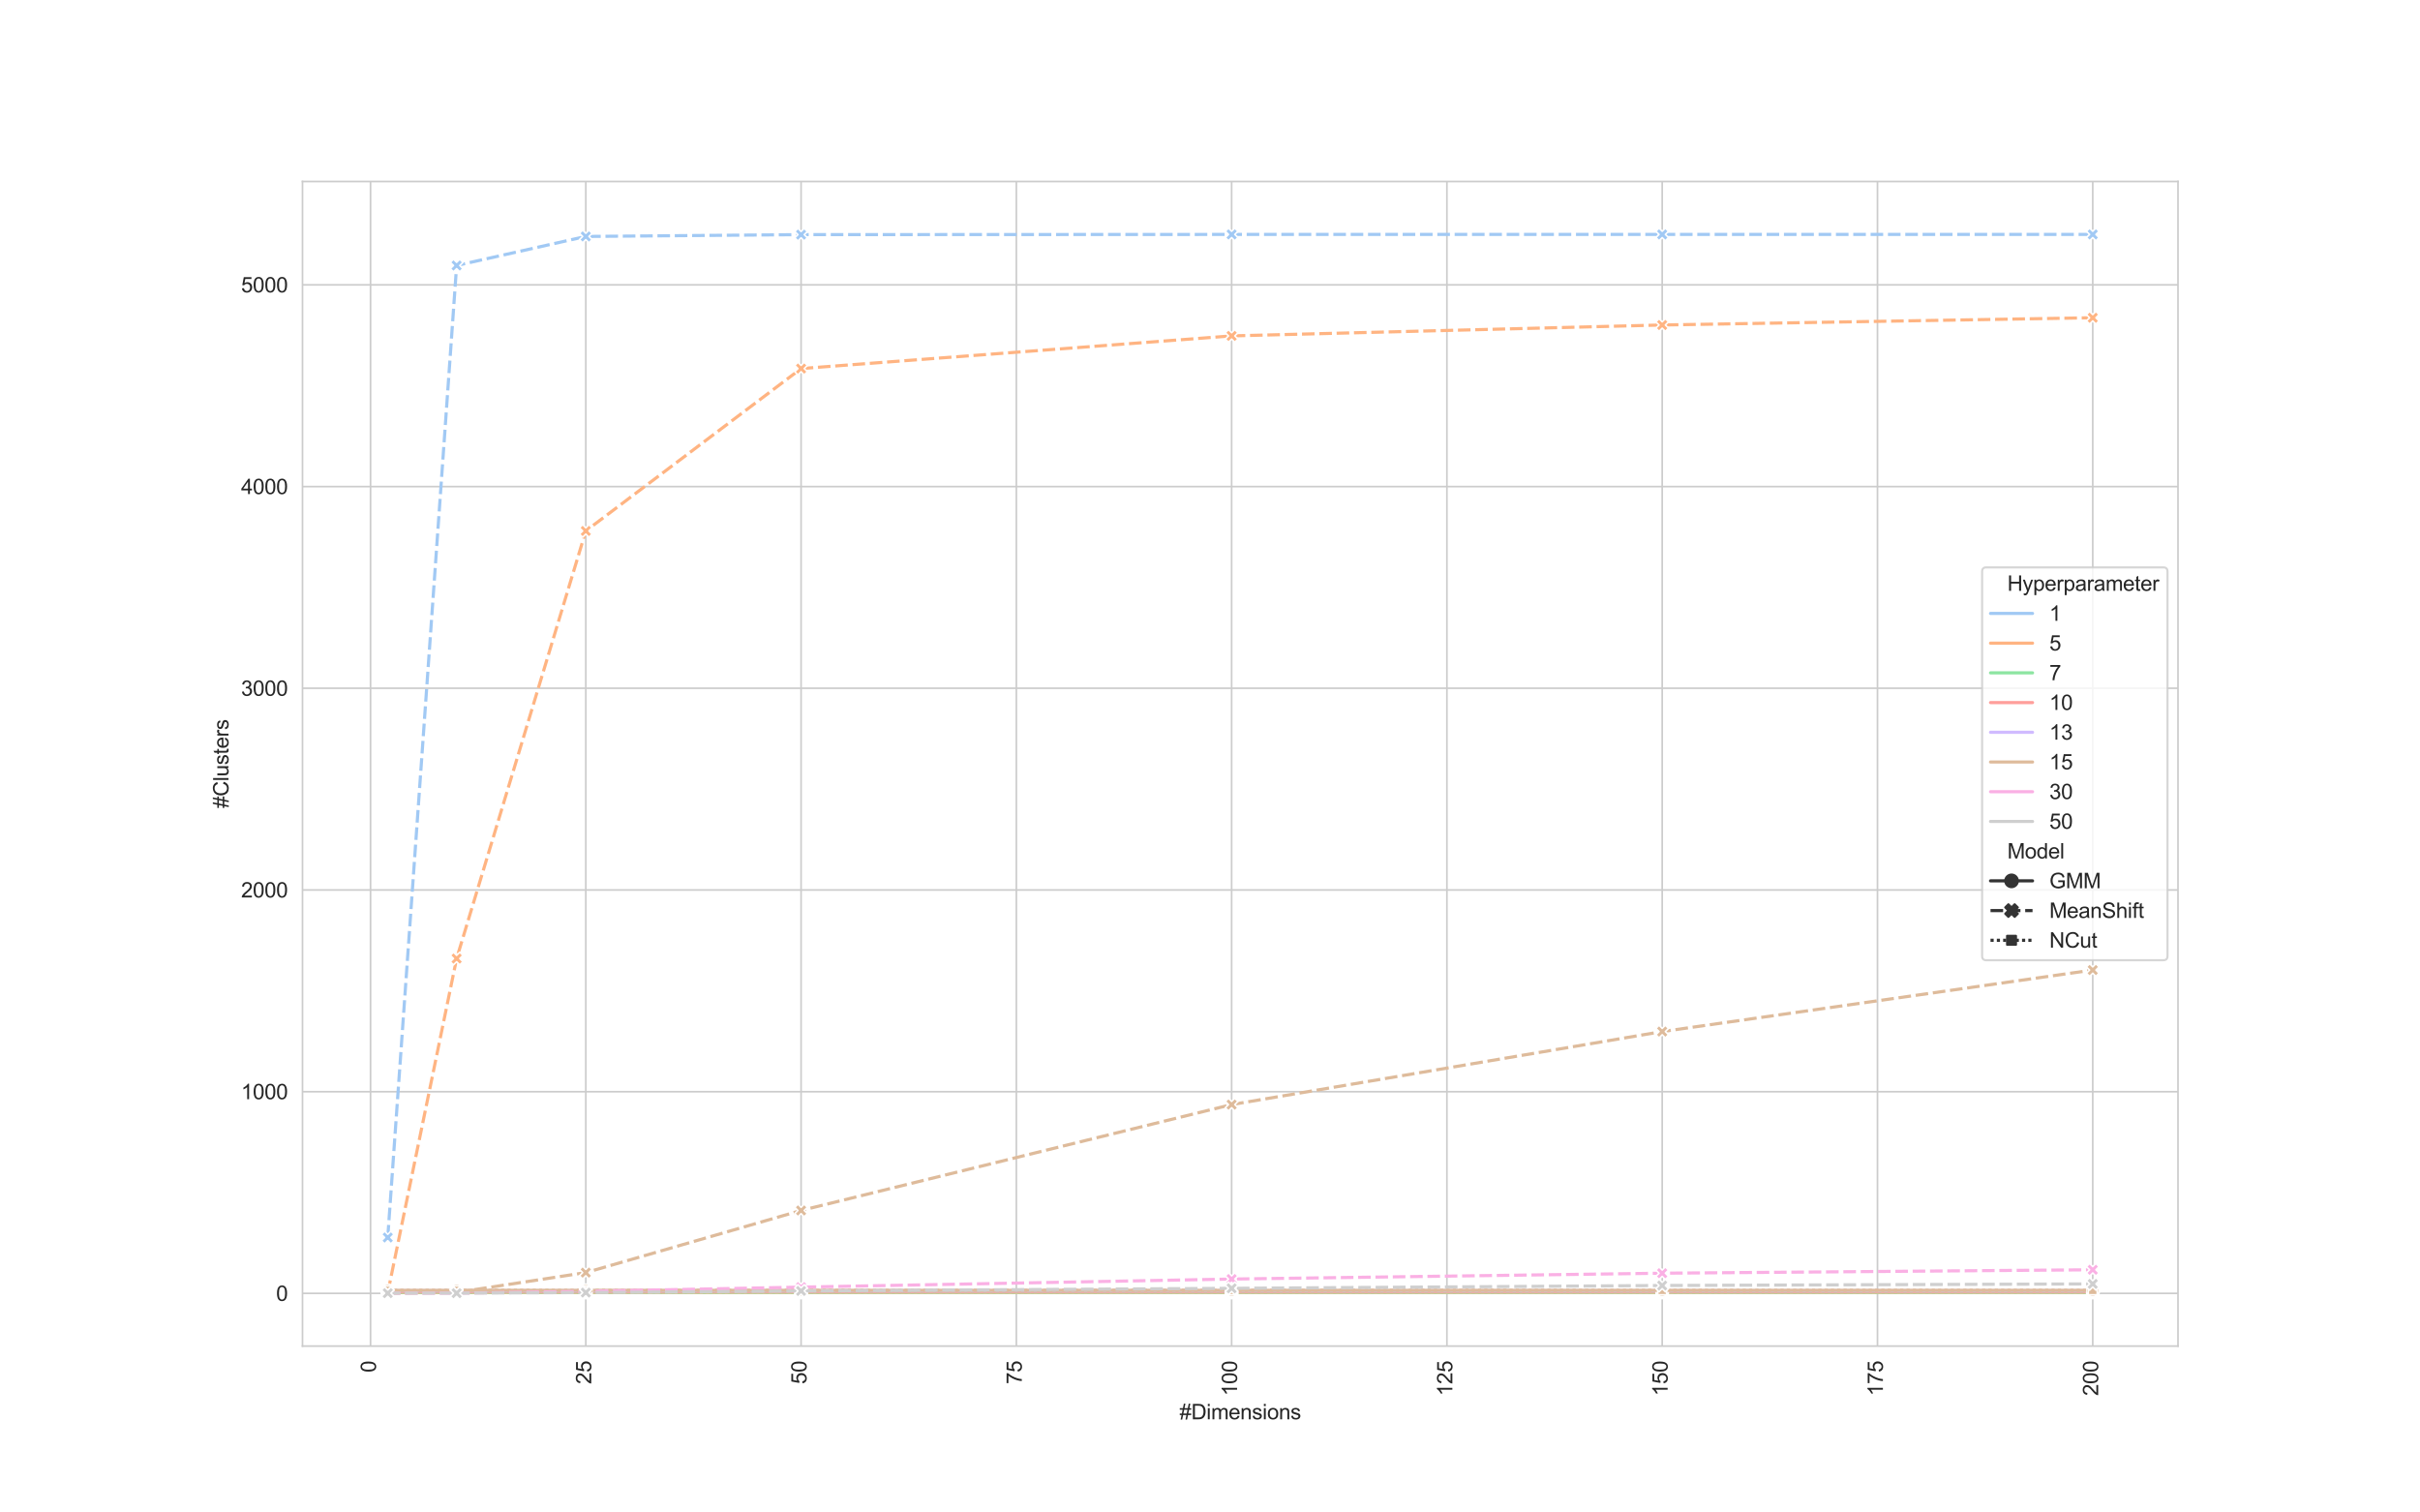 <?xml version="1.0" encoding="utf-8" standalone="no"?>
<!DOCTYPE svg PUBLIC "-//W3C//DTD SVG 1.1//EN"
  "http://www.w3.org/Graphics/SVG/1.1/DTD/svg11.dtd">
<svg xmlns:xlink="http://www.w3.org/1999/xlink" width="1152pt" height="720pt" viewBox="0 0 1152 720" xmlns="http://www.w3.org/2000/svg" version="1.1">
 <defs>
  <style type="text/css">*{stroke-linejoin: round; stroke-linecap: butt}</style>
 </defs>
 <g id="figure_1">
  <g id="patch_1">
   <path d="M 0 720 
L 1152 720 
L 1152 0 
L 0 0 
z
" style="fill: #ffffff"/>
  </g>
  <g id="axes_1">
   <g id="patch_2">
    <path d="M 144 640.8 
L 1036.8 640.8 
L 1036.8 86.4 
L 144 86.4 
z
" style="fill: #ffffff"/>
   </g>
   <g id="matplotlib.axis_1">
    <g id="xtick_1">
     <g id="line2d_1">
      <path d="M 176.383 640.8 
L 176.383 86.4 
" clip-path="url(#p3bbb3b0e6a)" style="fill: none; stroke: #cccccc; stroke-width: 0.8; stroke-linecap: round"/>
     </g>
     <g id="text_1">
      <!-- 0 -->
      <g style="fill: #262626" transform="translate(178.969 653.361) rotate(-90) scale(0.1 -0.1)">
       <defs>
        <path id="ArialMT-30" d="M 266 2259 
Q 266 3072 433 3567 
Q 600 4063 929 4331 
Q 1259 4600 1759 4600 
Q 2128 4600 2406 4451 
Q 2684 4303 2865 4023 
Q 3047 3744 3150 3342 
Q 3253 2941 3253 2259 
Q 3253 1453 3087 958 
Q 2922 463 2592 192 
Q 2263 -78 1759 -78 
Q 1097 -78 719 397 
Q 266 969 266 2259 
z
M 844 2259 
Q 844 1131 1108 757 
Q 1372 384 1759 384 
Q 2147 384 2411 759 
Q 2675 1134 2675 2259 
Q 2675 3391 2411 3762 
Q 2147 4134 1753 4134 
Q 1366 4134 1134 3806 
Q 844 3388 844 2259 
z
" transform="scale(0.016)"/>
       </defs>
       <use xlink:href="#ArialMT-30"/>
      </g>
     </g>
    </g>
    <g id="xtick_2">
     <g id="line2d_2">
      <path d="M 278.863 640.8 
L 278.863 86.4 
" clip-path="url(#p3bbb3b0e6a)" style="fill: none; stroke: #cccccc; stroke-width: 0.8; stroke-linecap: round"/>
     </g>
     <g id="text_2">
      <!-- 25 -->
      <g style="fill: #262626" transform="translate(281.448 658.922) rotate(-90) scale(0.1 -0.1)">
       <defs>
        <path id="ArialMT-32" d="M 3222 541 
L 3222 0 
L 194 0 
Q 188 203 259 391 
Q 375 700 629 1000 
Q 884 1300 1366 1694 
Q 2113 2306 2375 2664 
Q 2638 3022 2638 3341 
Q 2638 3675 2398 3904 
Q 2159 4134 1775 4134 
Q 1369 4134 1125 3890 
Q 881 3647 878 3216 
L 300 3275 
Q 359 3922 746 4261 
Q 1134 4600 1788 4600 
Q 2447 4600 2831 4234 
Q 3216 3869 3216 3328 
Q 3216 3053 3103 2787 
Q 2991 2522 2730 2228 
Q 2469 1934 1863 1422 
Q 1356 997 1212 845 
Q 1069 694 975 541 
L 3222 541 
z
" transform="scale(0.016)"/>
        <path id="ArialMT-35" d="M 266 1200 
L 856 1250 
Q 922 819 1161 601 
Q 1400 384 1738 384 
Q 2144 384 2425 690 
Q 2706 997 2706 1503 
Q 2706 1984 2436 2262 
Q 2166 2541 1728 2541 
Q 1456 2541 1237 2417 
Q 1019 2294 894 2097 
L 366 2166 
L 809 4519 
L 3088 4519 
L 3088 3981 
L 1259 3981 
L 1013 2750 
Q 1425 3038 1878 3038 
Q 2478 3038 2890 2622 
Q 3303 2206 3303 1553 
Q 3303 931 2941 478 
Q 2500 -78 1738 -78 
Q 1113 -78 717 272 
Q 322 622 266 1200 
z
" transform="scale(0.016)"/>
       </defs>
       <use xlink:href="#ArialMT-32"/>
       <use xlink:href="#ArialMT-35" x="55.615"/>
      </g>
     </g>
    </g>
    <g id="xtick_3">
     <g id="line2d_3">
      <path d="M 381.342 640.8 
L 381.342 86.4 
" clip-path="url(#p3bbb3b0e6a)" style="fill: none; stroke: #cccccc; stroke-width: 0.8; stroke-linecap: round"/>
     </g>
     <g id="text_3">
      <!-- 50 -->
      <g style="fill: #262626" transform="translate(383.927 658.922) rotate(-90) scale(0.1 -0.1)">
       <use xlink:href="#ArialMT-35"/>
       <use xlink:href="#ArialMT-30" x="55.615"/>
      </g>
     </g>
    </g>
    <g id="xtick_4">
     <g id="line2d_4">
      <path d="M 483.821 640.8 
L 483.821 86.4 
" clip-path="url(#p3bbb3b0e6a)" style="fill: none; stroke: #cccccc; stroke-width: 0.8; stroke-linecap: round"/>
     </g>
     <g id="text_4">
      <!-- 75 -->
      <g style="fill: #262626" transform="translate(486.407 658.922) rotate(-90) scale(0.1 -0.1)">
       <defs>
        <path id="ArialMT-37" d="M 303 3981 
L 303 4522 
L 3269 4522 
L 3269 4084 
Q 2831 3619 2401 2847 
Q 1972 2075 1738 1259 
Q 1569 684 1522 0 
L 944 0 
Q 953 541 1156 1306 
Q 1359 2072 1739 2783 
Q 2119 3494 2547 3981 
L 303 3981 
z
" transform="scale(0.016)"/>
       </defs>
       <use xlink:href="#ArialMT-37"/>
       <use xlink:href="#ArialMT-35" x="55.615"/>
      </g>
     </g>
    </g>
    <g id="xtick_5">
     <g id="line2d_5">
      <path d="M 586.301 640.8 
L 586.301 86.4 
" clip-path="url(#p3bbb3b0e6a)" style="fill: none; stroke: #cccccc; stroke-width: 0.8; stroke-linecap: round"/>
     </g>
     <g id="text_5">
      <!-- 100 -->
      <g style="fill: #262626" transform="translate(588.886 664.483) rotate(-90) scale(0.1 -0.1)">
       <defs>
        <path id="ArialMT-31" d="M 2384 0 
L 1822 0 
L 1822 3584 
Q 1619 3391 1289 3197 
Q 959 3003 697 2906 
L 697 3450 
Q 1169 3672 1522 3987 
Q 1875 4303 2022 4600 
L 2384 4600 
L 2384 0 
z
" transform="scale(0.016)"/>
       </defs>
       <use xlink:href="#ArialMT-31"/>
       <use xlink:href="#ArialMT-30" x="55.615"/>
       <use xlink:href="#ArialMT-30" x="111.23"/>
      </g>
     </g>
    </g>
    <g id="xtick_6">
     <g id="line2d_6">
      <path d="M 688.78 640.8 
L 688.78 86.4 
" clip-path="url(#p3bbb3b0e6a)" style="fill: none; stroke: #cccccc; stroke-width: 0.8; stroke-linecap: round"/>
     </g>
     <g id="text_6">
      <!-- 125 -->
      <g style="fill: #262626" transform="translate(691.365 664.483) rotate(-90) scale(0.1 -0.1)">
       <use xlink:href="#ArialMT-31"/>
       <use xlink:href="#ArialMT-32" x="55.615"/>
       <use xlink:href="#ArialMT-35" x="111.23"/>
      </g>
     </g>
    </g>
    <g id="xtick_7">
     <g id="line2d_7">
      <path d="M 791.26 640.8 
L 791.26 86.4 
" clip-path="url(#p3bbb3b0e6a)" style="fill: none; stroke: #cccccc; stroke-width: 0.8; stroke-linecap: round"/>
     </g>
     <g id="text_7">
      <!-- 150 -->
      <g style="fill: #262626" transform="translate(793.845 664.483) rotate(-90) scale(0.1 -0.1)">
       <use xlink:href="#ArialMT-31"/>
       <use xlink:href="#ArialMT-35" x="55.615"/>
       <use xlink:href="#ArialMT-30" x="111.23"/>
      </g>
     </g>
    </g>
    <g id="xtick_8">
     <g id="line2d_8">
      <path d="M 893.739 640.8 
L 893.739 86.4 
" clip-path="url(#p3bbb3b0e6a)" style="fill: none; stroke: #cccccc; stroke-width: 0.8; stroke-linecap: round"/>
     </g>
     <g id="text_8">
      <!-- 175 -->
      <g style="fill: #262626" transform="translate(896.324 664.483) rotate(-90) scale(0.1 -0.1)">
       <use xlink:href="#ArialMT-31"/>
       <use xlink:href="#ArialMT-37" x="55.615"/>
       <use xlink:href="#ArialMT-35" x="111.23"/>
      </g>
     </g>
    </g>
    <g id="xtick_9">
     <g id="line2d_9">
      <path d="M 996.218 640.8 
L 996.218 86.4 
" clip-path="url(#p3bbb3b0e6a)" style="fill: none; stroke: #cccccc; stroke-width: 0.8; stroke-linecap: round"/>
     </g>
     <g id="text_9">
      <!-- 200 -->
      <g style="fill: #262626" transform="translate(998.803 664.483) rotate(-90) scale(0.1 -0.1)">
       <use xlink:href="#ArialMT-32"/>
       <use xlink:href="#ArialMT-30" x="55.615"/>
       <use xlink:href="#ArialMT-30" x="111.23"/>
      </g>
     </g>
    </g>
    <g id="text_10">
     <!-- #Dimensions -->
     <g style="fill: #262626" transform="translate(561.5 675.641) scale(0.1 -0.1)">
      <defs>
       <path id="ArialMT-23" d="M 322 -78 
L 594 1253 
L 66 1253 
L 66 1719 
L 688 1719 
L 919 2853 
L 66 2853 
L 66 3319 
L 1013 3319 
L 1284 4659 
L 1753 4659 
L 1481 3319 
L 2466 3319 
L 2738 4659 
L 3209 4659 
L 2938 3319 
L 3478 3319 
L 3478 2853 
L 2844 2853 
L 2609 1719 
L 3478 1719 
L 3478 1253 
L 2516 1253 
L 2244 -78 
L 1775 -78 
L 2044 1253 
L 1063 1253 
L 791 -78 
L 322 -78 
z
M 1156 1719 
L 2138 1719 
L 2372 2853 
L 1388 2853 
L 1156 1719 
z
" transform="scale(0.016)"/>
       <path id="ArialMT-44" d="M 494 0 
L 494 4581 
L 2072 4581 
Q 2606 4581 2888 4516 
Q 3281 4425 3559 4188 
Q 3922 3881 4101 3404 
Q 4281 2928 4281 2316 
Q 4281 1794 4159 1391 
Q 4038 988 3847 723 
Q 3656 459 3429 307 
Q 3203 156 2883 78 
Q 2563 0 2147 0 
L 494 0 
z
M 1100 541 
L 2078 541 
Q 2531 541 2789 625 
Q 3047 709 3200 863 
Q 3416 1078 3536 1442 
Q 3656 1806 3656 2325 
Q 3656 3044 3420 3430 
Q 3184 3816 2847 3947 
Q 2603 4041 2063 4041 
L 1100 4041 
L 1100 541 
z
" transform="scale(0.016)"/>
       <path id="ArialMT-69" d="M 425 3934 
L 425 4581 
L 988 4581 
L 988 3934 
L 425 3934 
z
M 425 0 
L 425 3319 
L 988 3319 
L 988 0 
L 425 0 
z
" transform="scale(0.016)"/>
       <path id="ArialMT-6d" d="M 422 0 
L 422 3319 
L 925 3319 
L 925 2853 
Q 1081 3097 1340 3245 
Q 1600 3394 1931 3394 
Q 2300 3394 2536 3241 
Q 2772 3088 2869 2813 
Q 3263 3394 3894 3394 
Q 4388 3394 4653 3120 
Q 4919 2847 4919 2278 
L 4919 0 
L 4359 0 
L 4359 2091 
Q 4359 2428 4304 2576 
Q 4250 2725 4106 2815 
Q 3963 2906 3769 2906 
Q 3419 2906 3187 2673 
Q 2956 2441 2956 1928 
L 2956 0 
L 2394 0 
L 2394 2156 
Q 2394 2531 2256 2718 
Q 2119 2906 1806 2906 
Q 1569 2906 1367 2781 
Q 1166 2656 1075 2415 
Q 984 2175 984 1722 
L 984 0 
L 422 0 
z
" transform="scale(0.016)"/>
       <path id="ArialMT-65" d="M 2694 1069 
L 3275 997 
Q 3138 488 2766 206 
Q 2394 -75 1816 -75 
Q 1088 -75 661 373 
Q 234 822 234 1631 
Q 234 2469 665 2931 
Q 1097 3394 1784 3394 
Q 2450 3394 2872 2941 
Q 3294 2488 3294 1666 
Q 3294 1616 3291 1516 
L 816 1516 
Q 847 969 1125 678 
Q 1403 388 1819 388 
Q 2128 388 2347 550 
Q 2566 713 2694 1069 
z
M 847 1978 
L 2700 1978 
Q 2663 2397 2488 2606 
Q 2219 2931 1791 2931 
Q 1403 2931 1139 2672 
Q 875 2413 847 1978 
z
" transform="scale(0.016)"/>
       <path id="ArialMT-6e" d="M 422 0 
L 422 3319 
L 928 3319 
L 928 2847 
Q 1294 3394 1984 3394 
Q 2284 3394 2536 3286 
Q 2788 3178 2913 3003 
Q 3038 2828 3088 2588 
Q 3119 2431 3119 2041 
L 3119 0 
L 2556 0 
L 2556 2019 
Q 2556 2363 2490 2533 
Q 2425 2703 2258 2804 
Q 2091 2906 1866 2906 
Q 1506 2906 1245 2678 
Q 984 2450 984 1813 
L 984 0 
L 422 0 
z
" transform="scale(0.016)"/>
       <path id="ArialMT-73" d="M 197 991 
L 753 1078 
Q 800 744 1014 566 
Q 1228 388 1613 388 
Q 2000 388 2187 545 
Q 2375 703 2375 916 
Q 2375 1106 2209 1216 
Q 2094 1291 1634 1406 
Q 1016 1563 777 1677 
Q 538 1791 414 1992 
Q 291 2194 291 2438 
Q 291 2659 392 2848 
Q 494 3038 669 3163 
Q 800 3259 1026 3326 
Q 1253 3394 1513 3394 
Q 1903 3394 2198 3281 
Q 2494 3169 2634 2976 
Q 2775 2784 2828 2463 
L 2278 2388 
Q 2241 2644 2061 2787 
Q 1881 2931 1553 2931 
Q 1166 2931 1000 2803 
Q 834 2675 834 2503 
Q 834 2394 903 2306 
Q 972 2216 1119 2156 
Q 1203 2125 1616 2013 
Q 2213 1853 2448 1751 
Q 2684 1650 2818 1456 
Q 2953 1263 2953 975 
Q 2953 694 2789 445 
Q 2625 197 2315 61 
Q 2006 -75 1616 -75 
Q 969 -75 630 194 
Q 291 463 197 991 
z
" transform="scale(0.016)"/>
       <path id="ArialMT-6f" d="M 213 1659 
Q 213 2581 725 3025 
Q 1153 3394 1769 3394 
Q 2453 3394 2887 2945 
Q 3322 2497 3322 1706 
Q 3322 1066 3130 698 
Q 2938 331 2570 128 
Q 2203 -75 1769 -75 
Q 1072 -75 642 372 
Q 213 819 213 1659 
z
M 791 1659 
Q 791 1022 1069 705 
Q 1347 388 1769 388 
Q 2188 388 2466 706 
Q 2744 1025 2744 1678 
Q 2744 2294 2464 2611 
Q 2184 2928 1769 2928 
Q 1347 2928 1069 2612 
Q 791 2297 791 1659 
z
" transform="scale(0.016)"/>
      </defs>
      <use xlink:href="#ArialMT-23"/>
      <use xlink:href="#ArialMT-44" x="55.615"/>
      <use xlink:href="#ArialMT-69" x="127.832"/>
      <use xlink:href="#ArialMT-6d" x="150.049"/>
      <use xlink:href="#ArialMT-65" x="233.35"/>
      <use xlink:href="#ArialMT-6e" x="288.965"/>
      <use xlink:href="#ArialMT-73" x="344.58"/>
      <use xlink:href="#ArialMT-69" x="394.58"/>
      <use xlink:href="#ArialMT-6f" x="416.797"/>
      <use xlink:href="#ArialMT-6e" x="472.412"/>
      <use xlink:href="#ArialMT-73" x="528.027"/>
     </g>
    </g>
   </g>
   <g id="matplotlib.axis_2">
    <g id="ytick_1">
     <g id="line2d_10">
      <path d="M 144 615.696 
L 1036.8 615.696 
" clip-path="url(#p3bbb3b0e6a)" style="fill: none; stroke: #cccccc; stroke-width: 0.8; stroke-linecap: round"/>
     </g>
     <g id="text_11">
      <!-- 0 -->
      <g style="fill: #262626" transform="translate(131.439 619.275) scale(0.1 -0.1)">
       <use xlink:href="#ArialMT-30"/>
      </g>
     </g>
    </g>
    <g id="ytick_2">
     <g id="line2d_11">
      <path d="M 144 519.678 
L 1036.8 519.678 
" clip-path="url(#p3bbb3b0e6a)" style="fill: none; stroke: #cccccc; stroke-width: 0.8; stroke-linecap: round"/>
     </g>
     <g id="text_12">
      <!-- 1000 -->
      <g style="fill: #262626" transform="translate(114.756 523.257) scale(0.1 -0.1)">
       <use xlink:href="#ArialMT-31"/>
       <use xlink:href="#ArialMT-30" x="55.615"/>
       <use xlink:href="#ArialMT-30" x="111.23"/>
       <use xlink:href="#ArialMT-30" x="166.846"/>
      </g>
     </g>
    </g>
    <g id="ytick_3">
     <g id="line2d_12">
      <path d="M 144 423.659 
L 1036.8 423.659 
" clip-path="url(#p3bbb3b0e6a)" style="fill: none; stroke: #cccccc; stroke-width: 0.8; stroke-linecap: round"/>
     </g>
     <g id="text_13">
      <!-- 2000 -->
      <g style="fill: #262626" transform="translate(114.756 427.238) scale(0.1 -0.1)">
       <use xlink:href="#ArialMT-32"/>
       <use xlink:href="#ArialMT-30" x="55.615"/>
       <use xlink:href="#ArialMT-30" x="111.23"/>
       <use xlink:href="#ArialMT-30" x="166.846"/>
      </g>
     </g>
    </g>
    <g id="ytick_4">
     <g id="line2d_13">
      <path d="M 144 327.641 
L 1036.8 327.641 
" clip-path="url(#p3bbb3b0e6a)" style="fill: none; stroke: #cccccc; stroke-width: 0.8; stroke-linecap: round"/>
     </g>
     <g id="text_14">
      <!-- 3000 -->
      <g style="fill: #262626" transform="translate(114.756 331.22) scale(0.1 -0.1)">
       <defs>
        <path id="ArialMT-33" d="M 269 1209 
L 831 1284 
Q 928 806 1161 595 
Q 1394 384 1728 384 
Q 2125 384 2398 659 
Q 2672 934 2672 1341 
Q 2672 1728 2419 1979 
Q 2166 2231 1775 2231 
Q 1616 2231 1378 2169 
L 1441 2663 
Q 1497 2656 1531 2656 
Q 1891 2656 2178 2843 
Q 2466 3031 2466 3422 
Q 2466 3731 2256 3934 
Q 2047 4138 1716 4138 
Q 1388 4138 1169 3931 
Q 950 3725 888 3313 
L 325 3413 
Q 428 3978 793 4289 
Q 1159 4600 1703 4600 
Q 2078 4600 2393 4439 
Q 2709 4278 2876 4000 
Q 3044 3722 3044 3409 
Q 3044 3113 2884 2869 
Q 2725 2625 2413 2481 
Q 2819 2388 3044 2092 
Q 3269 1797 3269 1353 
Q 3269 753 2831 336 
Q 2394 -81 1725 -81 
Q 1122 -81 723 278 
Q 325 638 269 1209 
z
" transform="scale(0.016)"/>
       </defs>
       <use xlink:href="#ArialMT-33"/>
       <use xlink:href="#ArialMT-30" x="55.615"/>
       <use xlink:href="#ArialMT-30" x="111.23"/>
       <use xlink:href="#ArialMT-30" x="166.846"/>
      </g>
     </g>
    </g>
    <g id="ytick_5">
     <g id="line2d_14">
      <path d="M 144 231.623 
L 1036.8 231.623 
" clip-path="url(#p3bbb3b0e6a)" style="fill: none; stroke: #cccccc; stroke-width: 0.8; stroke-linecap: round"/>
     </g>
     <g id="text_15">
      <!-- 4000 -->
      <g style="fill: #262626" transform="translate(114.756 235.202) scale(0.1 -0.1)">
       <defs>
        <path id="ArialMT-34" d="M 2069 0 
L 2069 1097 
L 81 1097 
L 81 1613 
L 2172 4581 
L 2631 4581 
L 2631 1613 
L 3250 1613 
L 3250 1097 
L 2631 1097 
L 2631 0 
L 2069 0 
z
M 2069 1613 
L 2069 3678 
L 634 1613 
L 2069 1613 
z
" transform="scale(0.016)"/>
       </defs>
       <use xlink:href="#ArialMT-34"/>
       <use xlink:href="#ArialMT-30" x="55.615"/>
       <use xlink:href="#ArialMT-30" x="111.23"/>
       <use xlink:href="#ArialMT-30" x="166.846"/>
      </g>
     </g>
    </g>
    <g id="ytick_6">
     <g id="line2d_15">
      <path d="M 144 135.605 
L 1036.8 135.605 
" clip-path="url(#p3bbb3b0e6a)" style="fill: none; stroke: #cccccc; stroke-width: 0.8; stroke-linecap: round"/>
     </g>
     <g id="text_16">
      <!-- 5000 -->
      <g style="fill: #262626" transform="translate(114.756 139.183) scale(0.1 -0.1)">
       <use xlink:href="#ArialMT-35"/>
       <use xlink:href="#ArialMT-30" x="55.615"/>
       <use xlink:href="#ArialMT-30" x="111.23"/>
       <use xlink:href="#ArialMT-30" x="166.846"/>
      </g>
     </g>
    </g>
    <g id="text_17">
     <!-- #Clusters -->
     <g style="fill: #262626" transform="translate(108.769 384.717) rotate(-90) scale(0.1 -0.1)">
      <defs>
       <path id="ArialMT-43" d="M 3763 1606 
L 4369 1453 
Q 4178 706 3683 314 
Q 3188 -78 2472 -78 
Q 1731 -78 1267 223 
Q 803 525 561 1097 
Q 319 1669 319 2325 
Q 319 3041 592 3573 
Q 866 4106 1370 4382 
Q 1875 4659 2481 4659 
Q 3169 4659 3637 4309 
Q 4106 3959 4291 3325 
L 3694 3184 
Q 3534 3684 3231 3912 
Q 2928 4141 2469 4141 
Q 1941 4141 1586 3887 
Q 1231 3634 1087 3207 
Q 944 2781 944 2328 
Q 944 1744 1114 1308 
Q 1284 872 1643 656 
Q 2003 441 2422 441 
Q 2931 441 3284 734 
Q 3638 1028 3763 1606 
z
" transform="scale(0.016)"/>
       <path id="ArialMT-6c" d="M 409 0 
L 409 4581 
L 972 4581 
L 972 0 
L 409 0 
z
" transform="scale(0.016)"/>
       <path id="ArialMT-75" d="M 2597 0 
L 2597 488 
Q 2209 -75 1544 -75 
Q 1250 -75 995 37 
Q 741 150 617 320 
Q 494 491 444 738 
Q 409 903 409 1263 
L 409 3319 
L 972 3319 
L 972 1478 
Q 972 1038 1006 884 
Q 1059 663 1231 536 
Q 1403 409 1656 409 
Q 1909 409 2131 539 
Q 2353 669 2445 892 
Q 2538 1116 2538 1541 
L 2538 3319 
L 3100 3319 
L 3100 0 
L 2597 0 
z
" transform="scale(0.016)"/>
       <path id="ArialMT-74" d="M 1650 503 
L 1731 6 
Q 1494 -44 1306 -44 
Q 1000 -44 831 53 
Q 663 150 594 308 
Q 525 466 525 972 
L 525 2881 
L 113 2881 
L 113 3319 
L 525 3319 
L 525 4141 
L 1084 4478 
L 1084 3319 
L 1650 3319 
L 1650 2881 
L 1084 2881 
L 1084 941 
Q 1084 700 1114 631 
Q 1144 563 1211 522 
Q 1278 481 1403 481 
Q 1497 481 1650 503 
z
" transform="scale(0.016)"/>
       <path id="ArialMT-72" d="M 416 0 
L 416 3319 
L 922 3319 
L 922 2816 
Q 1116 3169 1280 3281 
Q 1444 3394 1641 3394 
Q 1925 3394 2219 3213 
L 2025 2691 
Q 1819 2813 1613 2813 
Q 1428 2813 1281 2702 
Q 1134 2591 1072 2394 
Q 978 2094 978 1738 
L 978 0 
L 416 0 
z
" transform="scale(0.016)"/>
      </defs>
      <use xlink:href="#ArialMT-23"/>
      <use xlink:href="#ArialMT-43" x="55.615"/>
      <use xlink:href="#ArialMT-6c" x="127.832"/>
      <use xlink:href="#ArialMT-75" x="150.049"/>
      <use xlink:href="#ArialMT-73" x="205.664"/>
      <use xlink:href="#ArialMT-74" x="255.664"/>
      <use xlink:href="#ArialMT-65" x="283.447"/>
      <use xlink:href="#ArialMT-72" x="339.062"/>
      <use xlink:href="#ArialMT-73" x="372.363"/>
     </g>
    </g>
   </g>
   <g id="PolyCollection_1"/>
   <g id="PolyCollection_2"/>
   <g id="PolyCollection_3"/>
   <g id="PolyCollection_4"/>
   <g id="PolyCollection_5"/>
   <g id="PolyCollection_6"/>
   <g id="PolyCollection_7"/>
   <g id="PolyCollection_8"/>
   <g id="PolyCollection_9"/>
   <g id="PolyCollection_10"/>
   <g id="PolyCollection_11"/>
   <g id="PolyCollection_12"/>
   <g id="PolyCollection_13"/>
   <g id="PolyCollection_14"/>
   <g id="PolyCollection_15"/>
   <g id="line2d_16">
    <path d="M 184.582 589.099 
L 217.375 126.387 
L 278.863 112.56 
L 381.342 111.696 
L 586.301 111.6 
L 791.26 111.6 
L 996.218 111.6 
" clip-path="url(#p3bbb3b0e6a)" style="fill: none; stroke-dasharray: 6,2.25; stroke-dashoffset: 0; stroke: #a1c9f4; stroke-width: 1.5"/>
    <defs>
     <path id="m24ff3aaca2" d="M -1.5 3 
L 0 1.5 
L 1.5 3 
L 3 1.5 
L 1.5 0 
L 3 -1.5 
L 1.5 -3 
L 0 -1.5 
L -1.5 -3 
L -3 -1.5 
L -1.5 0 
L -3 1.5 
z
" style="stroke: #ffffff; stroke-width: 0.75; stroke-linejoin: miter"/>
    </defs>
    <g clip-path="url(#p3bbb3b0e6a)">
     <use xlink:href="#m24ff3aaca2" x="184.582" y="589.099" style="fill: #a1c9f4; stroke: #ffffff; stroke-width: 0.75; stroke-linejoin: miter"/>
     <use xlink:href="#m24ff3aaca2" x="217.375" y="126.387" style="fill: #a1c9f4; stroke: #ffffff; stroke-width: 0.75; stroke-linejoin: miter"/>
     <use xlink:href="#m24ff3aaca2" x="278.863" y="112.56" style="fill: #a1c9f4; stroke: #ffffff; stroke-width: 0.75; stroke-linejoin: miter"/>
     <use xlink:href="#m24ff3aaca2" x="381.342" y="111.696" style="fill: #a1c9f4; stroke: #ffffff; stroke-width: 0.75; stroke-linejoin: miter"/>
     <use xlink:href="#m24ff3aaca2" x="586.301" y="111.6" style="fill: #a1c9f4; stroke: #ffffff; stroke-width: 0.75; stroke-linejoin: miter"/>
     <use xlink:href="#m24ff3aaca2" x="791.26" y="111.6" style="fill: #a1c9f4; stroke: #ffffff; stroke-width: 0.75; stroke-linejoin: miter"/>
     <use xlink:href="#m24ff3aaca2" x="996.218" y="111.6" style="fill: #a1c9f4; stroke: #ffffff; stroke-width: 0.75; stroke-linejoin: miter"/>
    </g>
   </g>
   <g id="line2d_17">
    <path d="M 184.582 615.216 
L 217.375 615.216 
L 278.863 615.216 
L 381.342 615.216 
L 586.301 615.216 
L 791.26 615.216 
L 996.218 615.216 
" clip-path="url(#p3bbb3b0e6a)" style="fill: none; stroke: #ffb482; stroke-width: 1.5; stroke-linecap: round"/>
    <defs>
     <path id="m33b8bc2316" d="M 0 3 
C 0.796 3 1.559 2.684 2.121 2.121 
C 2.684 1.559 3 0.796 3 0 
C 3 -0.796 2.684 -1.559 2.121 -2.121 
C 1.559 -2.684 0.796 -3 0 -3 
C -0.796 -3 -1.559 -2.684 -2.121 -2.121 
C -2.684 -1.559 -3 -0.796 -3 0 
C -3 0.796 -2.684 1.559 -2.121 2.121 
C -1.559 2.684 -0.796 3 0 3 
z
" style="stroke: #ffffff; stroke-width: 0.75"/>
    </defs>
    <g clip-path="url(#p3bbb3b0e6a)">
     <use xlink:href="#m33b8bc2316" x="184.582" y="615.216" style="fill: #ffb482; stroke: #ffffff; stroke-width: 0.75"/>
     <use xlink:href="#m33b8bc2316" x="217.375" y="615.216" style="fill: #ffb482; stroke: #ffffff; stroke-width: 0.75"/>
     <use xlink:href="#m33b8bc2316" x="278.863" y="615.216" style="fill: #ffb482; stroke: #ffffff; stroke-width: 0.75"/>
     <use xlink:href="#m33b8bc2316" x="381.342" y="615.216" style="fill: #ffb482; stroke: #ffffff; stroke-width: 0.75"/>
     <use xlink:href="#m33b8bc2316" x="586.301" y="615.216" style="fill: #ffb482; stroke: #ffffff; stroke-width: 0.75"/>
     <use xlink:href="#m33b8bc2316" x="791.26" y="615.216" style="fill: #ffb482; stroke: #ffffff; stroke-width: 0.75"/>
     <use xlink:href="#m33b8bc2316" x="996.218" y="615.216" style="fill: #ffb482; stroke: #ffffff; stroke-width: 0.75"/>
    </g>
   </g>
   <g id="line2d_18">
    <path d="M 184.582 615.408 
L 217.375 456.306 
L 278.863 252.747 
L 381.342 175.452 
L 586.301 159.897 
L 791.26 154.712 
L 996.218 151.256 
" clip-path="url(#p3bbb3b0e6a)" style="fill: none; stroke-dasharray: 6,2.25; stroke-dashoffset: 0; stroke: #ffb482; stroke-width: 1.5"/>
    <defs>
     <path id="m81d2d7d19f" d="M -1.5 3 
L 0 1.5 
L 1.5 3 
L 3 1.5 
L 1.5 0 
L 3 -1.5 
L 1.5 -3 
L 0 -1.5 
L -1.5 -3 
L -3 -1.5 
L -1.5 0 
L -3 1.5 
z
" style="stroke: #ffffff; stroke-width: 0.75; stroke-linejoin: miter"/>
    </defs>
    <g clip-path="url(#p3bbb3b0e6a)">
     <use xlink:href="#m81d2d7d19f" x="184.582" y="615.408" style="fill: #ffb482; stroke: #ffffff; stroke-width: 0.75; stroke-linejoin: miter"/>
     <use xlink:href="#m81d2d7d19f" x="217.375" y="456.306" style="fill: #ffb482; stroke: #ffffff; stroke-width: 0.75; stroke-linejoin: miter"/>
     <use xlink:href="#m81d2d7d19f" x="278.863" y="252.747" style="fill: #ffb482; stroke: #ffffff; stroke-width: 0.75; stroke-linejoin: miter"/>
     <use xlink:href="#m81d2d7d19f" x="381.342" y="175.452" style="fill: #ffb482; stroke: #ffffff; stroke-width: 0.75; stroke-linejoin: miter"/>
     <use xlink:href="#m81d2d7d19f" x="586.301" y="159.897" style="fill: #ffb482; stroke: #ffffff; stroke-width: 0.75; stroke-linejoin: miter"/>
     <use xlink:href="#m81d2d7d19f" x="791.26" y="154.712" style="fill: #ffb482; stroke: #ffffff; stroke-width: 0.75; stroke-linejoin: miter"/>
     <use xlink:href="#m81d2d7d19f" x="996.218" y="151.256" style="fill: #ffb482; stroke: #ffffff; stroke-width: 0.75; stroke-linejoin: miter"/>
    </g>
   </g>
   <g id="line2d_19">
    <path d="M 184.582 615.216 
L 217.375 615.216 
L 278.863 615.216 
L 381.342 615.216 
L 586.301 615.216 
L 791.26 615.216 
L 996.218 615.216 
" clip-path="url(#p3bbb3b0e6a)" style="fill: none; stroke-dasharray: 1.5,1.5; stroke-dashoffset: 0; stroke: #ffb482; stroke-width: 1.5"/>
    <defs>
     <path id="m08044efe47" d="M -2.121 -2.121 
L -2.121 2.121 
L 2.121 2.121 
L 2.121 -2.121 
z
" style="stroke: #ffffff; stroke-width: 0.75; stroke-linejoin: miter"/>
    </defs>
    <g clip-path="url(#p3bbb3b0e6a)">
     <use xlink:href="#m08044efe47" x="184.582" y="615.216" style="fill: #ffb482; stroke: #ffffff; stroke-width: 0.75; stroke-linejoin: miter"/>
     <use xlink:href="#m08044efe47" x="217.375" y="615.216" style="fill: #ffb482; stroke: #ffffff; stroke-width: 0.75; stroke-linejoin: miter"/>
     <use xlink:href="#m08044efe47" x="278.863" y="615.216" style="fill: #ffb482; stroke: #ffffff; stroke-width: 0.75; stroke-linejoin: miter"/>
     <use xlink:href="#m08044efe47" x="381.342" y="615.216" style="fill: #ffb482; stroke: #ffffff; stroke-width: 0.75; stroke-linejoin: miter"/>
     <use xlink:href="#m08044efe47" x="586.301" y="615.216" style="fill: #ffb482; stroke: #ffffff; stroke-width: 0.75; stroke-linejoin: miter"/>
     <use xlink:href="#m08044efe47" x="791.26" y="615.216" style="fill: #ffb482; stroke: #ffffff; stroke-width: 0.75; stroke-linejoin: miter"/>
     <use xlink:href="#m08044efe47" x="996.218" y="615.216" style="fill: #ffb482; stroke: #ffffff; stroke-width: 0.75; stroke-linejoin: miter"/>
    </g>
   </g>
   <g id="line2d_20">
    <path d="M 184.582 615.024 
L 217.375 615.024 
L 278.863 615.024 
L 381.342 615.024 
L 586.301 615.024 
L 791.26 615.024 
L 996.218 615.024 
" clip-path="url(#p3bbb3b0e6a)" style="fill: none; stroke: #8de5a1; stroke-width: 1.5; stroke-linecap: round"/>
    <defs>
     <path id="m0c2fb99412" d="M 0 3 
C 0.796 3 1.559 2.684 2.121 2.121 
C 2.684 1.559 3 0.796 3 0 
C 3 -0.796 2.684 -1.559 2.121 -2.121 
C 1.559 -2.684 0.796 -3 0 -3 
C -0.796 -3 -1.559 -2.684 -2.121 -2.121 
C -2.684 -1.559 -3 -0.796 -3 0 
C -3 0.796 -2.684 1.559 -2.121 2.121 
C -1.559 2.684 -0.796 3 0 3 
z
" style="stroke: #ffffff; stroke-width: 0.75"/>
    </defs>
    <g clip-path="url(#p3bbb3b0e6a)">
     <use xlink:href="#m0c2fb99412" x="184.582" y="615.024" style="fill: #8de5a1; stroke: #ffffff; stroke-width: 0.75"/>
     <use xlink:href="#m0c2fb99412" x="217.375" y="615.024" style="fill: #8de5a1; stroke: #ffffff; stroke-width: 0.75"/>
     <use xlink:href="#m0c2fb99412" x="278.863" y="615.024" style="fill: #8de5a1; stroke: #ffffff; stroke-width: 0.75"/>
     <use xlink:href="#m0c2fb99412" x="381.342" y="615.024" style="fill: #8de5a1; stroke: #ffffff; stroke-width: 0.75"/>
     <use xlink:href="#m0c2fb99412" x="586.301" y="615.024" style="fill: #8de5a1; stroke: #ffffff; stroke-width: 0.75"/>
     <use xlink:href="#m0c2fb99412" x="791.26" y="615.024" style="fill: #8de5a1; stroke: #ffffff; stroke-width: 0.75"/>
     <use xlink:href="#m0c2fb99412" x="996.218" y="615.024" style="fill: #8de5a1; stroke: #ffffff; stroke-width: 0.75"/>
    </g>
   </g>
   <g id="line2d_21">
    <path d="M 184.582 615.024 
L 217.375 615.024 
L 278.863 615.024 
L 381.342 615.024 
L 586.301 615.024 
L 791.26 615.024 
L 996.218 615.024 
" clip-path="url(#p3bbb3b0e6a)" style="fill: none; stroke-dasharray: 1.5,1.5; stroke-dashoffset: 0; stroke: #8de5a1; stroke-width: 1.5"/>
    <defs>
     <path id="me7044caf39" d="M -2.121 -2.121 
L -2.121 2.121 
L 2.121 2.121 
L 2.121 -2.121 
z
" style="stroke: #ffffff; stroke-width: 0.75; stroke-linejoin: miter"/>
    </defs>
    <g clip-path="url(#p3bbb3b0e6a)">
     <use xlink:href="#me7044caf39" x="184.582" y="615.024" style="fill: #8de5a1; stroke: #ffffff; stroke-width: 0.75; stroke-linejoin: miter"/>
     <use xlink:href="#me7044caf39" x="217.375" y="615.024" style="fill: #8de5a1; stroke: #ffffff; stroke-width: 0.75; stroke-linejoin: miter"/>
     <use xlink:href="#me7044caf39" x="278.863" y="615.024" style="fill: #8de5a1; stroke: #ffffff; stroke-width: 0.75; stroke-linejoin: miter"/>
     <use xlink:href="#me7044caf39" x="381.342" y="615.024" style="fill: #8de5a1; stroke: #ffffff; stroke-width: 0.75; stroke-linejoin: miter"/>
     <use xlink:href="#me7044caf39" x="586.301" y="615.024" style="fill: #8de5a1; stroke: #ffffff; stroke-width: 0.75; stroke-linejoin: miter"/>
     <use xlink:href="#me7044caf39" x="791.26" y="615.024" style="fill: #8de5a1; stroke: #ffffff; stroke-width: 0.75; stroke-linejoin: miter"/>
     <use xlink:href="#me7044caf39" x="996.218" y="615.024" style="fill: #8de5a1; stroke: #ffffff; stroke-width: 0.75; stroke-linejoin: miter"/>
    </g>
   </g>
   <g id="line2d_22">
    <path d="M 184.582 614.736 
L 217.375 614.736 
L 278.863 614.736 
L 381.342 614.736 
L 586.301 614.736 
L 791.26 614.736 
L 996.218 614.736 
" clip-path="url(#p3bbb3b0e6a)" style="fill: none; stroke: #ff9f9b; stroke-width: 1.5; stroke-linecap: round"/>
    <defs>
     <path id="m1d783adb9f" d="M 0 3 
C 0.796 3 1.559 2.684 2.121 2.121 
C 2.684 1.559 3 0.796 3 0 
C 3 -0.796 2.684 -1.559 2.121 -2.121 
C 1.559 -2.684 0.796 -3 0 -3 
C -0.796 -3 -1.559 -2.684 -2.121 -2.121 
C -2.684 -1.559 -3 -0.796 -3 0 
C -3 0.796 -2.684 1.559 -2.121 2.121 
C -1.559 2.684 -0.796 3 0 3 
z
" style="stroke: #ffffff; stroke-width: 0.75"/>
    </defs>
    <g clip-path="url(#p3bbb3b0e6a)">
     <use xlink:href="#m1d783adb9f" x="184.582" y="614.736" style="fill: #ff9f9b; stroke: #ffffff; stroke-width: 0.75"/>
     <use xlink:href="#m1d783adb9f" x="217.375" y="614.736" style="fill: #ff9f9b; stroke: #ffffff; stroke-width: 0.75"/>
     <use xlink:href="#m1d783adb9f" x="278.863" y="614.736" style="fill: #ff9f9b; stroke: #ffffff; stroke-width: 0.75"/>
     <use xlink:href="#m1d783adb9f" x="381.342" y="614.736" style="fill: #ff9f9b; stroke: #ffffff; stroke-width: 0.75"/>
     <use xlink:href="#m1d783adb9f" x="586.301" y="614.736" style="fill: #ff9f9b; stroke: #ffffff; stroke-width: 0.75"/>
     <use xlink:href="#m1d783adb9f" x="791.26" y="614.736" style="fill: #ff9f9b; stroke: #ffffff; stroke-width: 0.75"/>
     <use xlink:href="#m1d783adb9f" x="996.218" y="614.736" style="fill: #ff9f9b; stroke: #ffffff; stroke-width: 0.75"/>
    </g>
   </g>
   <g id="line2d_23">
    <path d="M 184.582 614.736 
L 217.375 614.736 
L 278.863 614.736 
L 381.342 614.736 
L 586.301 614.736 
L 791.26 614.736 
L 996.218 614.736 
" clip-path="url(#p3bbb3b0e6a)" style="fill: none; stroke-dasharray: 1.5,1.5; stroke-dashoffset: 0; stroke: #ff9f9b; stroke-width: 1.5"/>
    <defs>
     <path id="m683d3228fb" d="M -2.121 -2.121 
L -2.121 2.121 
L 2.121 2.121 
L 2.121 -2.121 
z
" style="stroke: #ffffff; stroke-width: 0.75; stroke-linejoin: miter"/>
    </defs>
    <g clip-path="url(#p3bbb3b0e6a)">
     <use xlink:href="#m683d3228fb" x="184.582" y="614.736" style="fill: #ff9f9b; stroke: #ffffff; stroke-width: 0.75; stroke-linejoin: miter"/>
     <use xlink:href="#m683d3228fb" x="217.375" y="614.736" style="fill: #ff9f9b; stroke: #ffffff; stroke-width: 0.75; stroke-linejoin: miter"/>
     <use xlink:href="#m683d3228fb" x="278.863" y="614.736" style="fill: #ff9f9b; stroke: #ffffff; stroke-width: 0.75; stroke-linejoin: miter"/>
     <use xlink:href="#m683d3228fb" x="381.342" y="614.736" style="fill: #ff9f9b; stroke: #ffffff; stroke-width: 0.75; stroke-linejoin: miter"/>
     <use xlink:href="#m683d3228fb" x="586.301" y="614.736" style="fill: #ff9f9b; stroke: #ffffff; stroke-width: 0.75; stroke-linejoin: miter"/>
     <use xlink:href="#m683d3228fb" x="791.26" y="614.736" style="fill: #ff9f9b; stroke: #ffffff; stroke-width: 0.75; stroke-linejoin: miter"/>
     <use xlink:href="#m683d3228fb" x="996.218" y="614.736" style="fill: #ff9f9b; stroke: #ffffff; stroke-width: 0.75; stroke-linejoin: miter"/>
    </g>
   </g>
   <g id="line2d_24">
    <path d="M 184.582 614.448 
L 217.375 614.448 
L 278.863 614.448 
L 381.342 614.448 
L 586.301 614.448 
L 791.26 614.448 
L 996.218 614.448 
" clip-path="url(#p3bbb3b0e6a)" style="fill: none; stroke: #d0bbff; stroke-width: 1.5; stroke-linecap: round"/>
    <defs>
     <path id="m9abd457864" d="M 0 3 
C 0.796 3 1.559 2.684 2.121 2.121 
C 2.684 1.559 3 0.796 3 0 
C 3 -0.796 2.684 -1.559 2.121 -2.121 
C 1.559 -2.684 0.796 -3 0 -3 
C -0.796 -3 -1.559 -2.684 -2.121 -2.121 
C -2.684 -1.559 -3 -0.796 -3 0 
C -3 0.796 -2.684 1.559 -2.121 2.121 
C -1.559 2.684 -0.796 3 0 3 
z
" style="stroke: #ffffff; stroke-width: 0.75"/>
    </defs>
    <g clip-path="url(#p3bbb3b0e6a)">
     <use xlink:href="#m9abd457864" x="184.582" y="614.448" style="fill: #d0bbff; stroke: #ffffff; stroke-width: 0.75"/>
     <use xlink:href="#m9abd457864" x="217.375" y="614.448" style="fill: #d0bbff; stroke: #ffffff; stroke-width: 0.75"/>
     <use xlink:href="#m9abd457864" x="278.863" y="614.448" style="fill: #d0bbff; stroke: #ffffff; stroke-width: 0.75"/>
     <use xlink:href="#m9abd457864" x="381.342" y="614.448" style="fill: #d0bbff; stroke: #ffffff; stroke-width: 0.75"/>
     <use xlink:href="#m9abd457864" x="586.301" y="614.448" style="fill: #d0bbff; stroke: #ffffff; stroke-width: 0.75"/>
     <use xlink:href="#m9abd457864" x="791.26" y="614.448" style="fill: #d0bbff; stroke: #ffffff; stroke-width: 0.75"/>
     <use xlink:href="#m9abd457864" x="996.218" y="614.448" style="fill: #d0bbff; stroke: #ffffff; stroke-width: 0.75"/>
    </g>
   </g>
   <g id="line2d_25">
    <path d="M 184.582 614.448 
L 217.375 614.448 
L 278.863 614.448 
L 381.342 614.448 
L 586.301 614.448 
L 791.26 614.448 
L 996.218 614.448 
" clip-path="url(#p3bbb3b0e6a)" style="fill: none; stroke-dasharray: 1.5,1.5; stroke-dashoffset: 0; stroke: #d0bbff; stroke-width: 1.5"/>
    <defs>
     <path id="ma1eafd516d" d="M -2.121 -2.121 
L -2.121 2.121 
L 2.121 2.121 
L 2.121 -2.121 
z
" style="stroke: #ffffff; stroke-width: 0.75; stroke-linejoin: miter"/>
    </defs>
    <g clip-path="url(#p3bbb3b0e6a)">
     <use xlink:href="#ma1eafd516d" x="184.582" y="614.448" style="fill: #d0bbff; stroke: #ffffff; stroke-width: 0.75; stroke-linejoin: miter"/>
     <use xlink:href="#ma1eafd516d" x="217.375" y="614.448" style="fill: #d0bbff; stroke: #ffffff; stroke-width: 0.75; stroke-linejoin: miter"/>
     <use xlink:href="#ma1eafd516d" x="278.863" y="614.448" style="fill: #d0bbff; stroke: #ffffff; stroke-width: 0.75; stroke-linejoin: miter"/>
     <use xlink:href="#ma1eafd516d" x="381.342" y="614.448" style="fill: #d0bbff; stroke: #ffffff; stroke-width: 0.75; stroke-linejoin: miter"/>
     <use xlink:href="#ma1eafd516d" x="586.301" y="614.448" style="fill: #d0bbff; stroke: #ffffff; stroke-width: 0.75; stroke-linejoin: miter"/>
     <use xlink:href="#ma1eafd516d" x="791.26" y="614.448" style="fill: #d0bbff; stroke: #ffffff; stroke-width: 0.75; stroke-linejoin: miter"/>
     <use xlink:href="#ma1eafd516d" x="996.218" y="614.448" style="fill: #d0bbff; stroke: #ffffff; stroke-width: 0.75; stroke-linejoin: miter"/>
    </g>
   </g>
   <g id="line2d_26">
    <path d="M 184.582 614.256 
L 217.375 614.256 
L 278.863 614.256 
L 381.342 614.256 
L 586.301 614.256 
L 791.26 614.256 
L 996.218 614.256 
" clip-path="url(#p3bbb3b0e6a)" style="fill: none; stroke: #debb9b; stroke-width: 1.5; stroke-linecap: round"/>
    <defs>
     <path id="m11fa393fbc" d="M 0 3 
C 0.796 3 1.559 2.684 2.121 2.121 
C 2.684 1.559 3 0.796 3 0 
C 3 -0.796 2.684 -1.559 2.121 -2.121 
C 1.559 -2.684 0.796 -3 0 -3 
C -0.796 -3 -1.559 -2.684 -2.121 -2.121 
C -2.684 -1.559 -3 -0.796 -3 0 
C -3 0.796 -2.684 1.559 -2.121 2.121 
C -1.559 2.684 -0.796 3 0 3 
z
" style="stroke: #ffffff; stroke-width: 0.75"/>
    </defs>
    <g clip-path="url(#p3bbb3b0e6a)">
     <use xlink:href="#m11fa393fbc" x="184.582" y="614.256" style="fill: #debb9b; stroke: #ffffff; stroke-width: 0.75"/>
     <use xlink:href="#m11fa393fbc" x="217.375" y="614.256" style="fill: #debb9b; stroke: #ffffff; stroke-width: 0.75"/>
     <use xlink:href="#m11fa393fbc" x="278.863" y="614.256" style="fill: #debb9b; stroke: #ffffff; stroke-width: 0.75"/>
     <use xlink:href="#m11fa393fbc" x="381.342" y="614.256" style="fill: #debb9b; stroke: #ffffff; stroke-width: 0.75"/>
     <use xlink:href="#m11fa393fbc" x="586.301" y="614.256" style="fill: #debb9b; stroke: #ffffff; stroke-width: 0.75"/>
     <use xlink:href="#m11fa393fbc" x="791.26" y="614.256" style="fill: #debb9b; stroke: #ffffff; stroke-width: 0.75"/>
     <use xlink:href="#m11fa393fbc" x="996.218" y="614.256" style="fill: #debb9b; stroke: #ffffff; stroke-width: 0.75"/>
    </g>
   </g>
   <g id="line2d_27">
    <path d="M 184.582 615.6 
L 217.375 615.216 
L 278.863 605.806 
L 381.342 576.233 
L 586.301 525.823 
L 791.26 491.064 
L 996.218 461.779 
" clip-path="url(#p3bbb3b0e6a)" style="fill: none; stroke-dasharray: 6,2.25; stroke-dashoffset: 0; stroke: #debb9b; stroke-width: 1.5"/>
    <defs>
     <path id="m0d8d898968" d="M -1.5 3 
L 0 1.5 
L 1.5 3 
L 3 1.5 
L 1.5 0 
L 3 -1.5 
L 1.5 -3 
L 0 -1.5 
L -1.5 -3 
L -3 -1.5 
L -1.5 0 
L -3 1.5 
z
" style="stroke: #ffffff; stroke-width: 0.75; stroke-linejoin: miter"/>
    </defs>
    <g clip-path="url(#p3bbb3b0e6a)">
     <use xlink:href="#m0d8d898968" x="184.582" y="615.6" style="fill: #debb9b; stroke: #ffffff; stroke-width: 0.75; stroke-linejoin: miter"/>
     <use xlink:href="#m0d8d898968" x="217.375" y="615.216" style="fill: #debb9b; stroke: #ffffff; stroke-width: 0.75; stroke-linejoin: miter"/>
     <use xlink:href="#m0d8d898968" x="278.863" y="605.806" style="fill: #debb9b; stroke: #ffffff; stroke-width: 0.75; stroke-linejoin: miter"/>
     <use xlink:href="#m0d8d898968" x="381.342" y="576.233" style="fill: #debb9b; stroke: #ffffff; stroke-width: 0.75; stroke-linejoin: miter"/>
     <use xlink:href="#m0d8d898968" x="586.301" y="525.823" style="fill: #debb9b; stroke: #ffffff; stroke-width: 0.75; stroke-linejoin: miter"/>
     <use xlink:href="#m0d8d898968" x="791.26" y="491.064" style="fill: #debb9b; stroke: #ffffff; stroke-width: 0.75; stroke-linejoin: miter"/>
     <use xlink:href="#m0d8d898968" x="996.218" y="461.779" style="fill: #debb9b; stroke: #ffffff; stroke-width: 0.75; stroke-linejoin: miter"/>
    </g>
   </g>
   <g id="line2d_28">
    <path d="M 184.582 614.256 
L 217.375 614.256 
L 278.863 614.256 
L 381.342 614.256 
L 586.301 614.256 
L 791.26 614.256 
L 996.218 614.256 
" clip-path="url(#p3bbb3b0e6a)" style="fill: none; stroke-dasharray: 1.5,1.5; stroke-dashoffset: 0; stroke: #debb9b; stroke-width: 1.5"/>
    <defs>
     <path id="m671d974a55" d="M -2.121 -2.121 
L -2.121 2.121 
L 2.121 2.121 
L 2.121 -2.121 
z
" style="stroke: #ffffff; stroke-width: 0.75; stroke-linejoin: miter"/>
    </defs>
    <g clip-path="url(#p3bbb3b0e6a)">
     <use xlink:href="#m671d974a55" x="184.582" y="614.256" style="fill: #debb9b; stroke: #ffffff; stroke-width: 0.75; stroke-linejoin: miter"/>
     <use xlink:href="#m671d974a55" x="217.375" y="614.256" style="fill: #debb9b; stroke: #ffffff; stroke-width: 0.75; stroke-linejoin: miter"/>
     <use xlink:href="#m671d974a55" x="278.863" y="614.256" style="fill: #debb9b; stroke: #ffffff; stroke-width: 0.75; stroke-linejoin: miter"/>
     <use xlink:href="#m671d974a55" x="381.342" y="614.256" style="fill: #debb9b; stroke: #ffffff; stroke-width: 0.75; stroke-linejoin: miter"/>
     <use xlink:href="#m671d974a55" x="586.301" y="614.256" style="fill: #debb9b; stroke: #ffffff; stroke-width: 0.75; stroke-linejoin: miter"/>
     <use xlink:href="#m671d974a55" x="791.26" y="614.256" style="fill: #debb9b; stroke: #ffffff; stroke-width: 0.75; stroke-linejoin: miter"/>
     <use xlink:href="#m671d974a55" x="996.218" y="614.256" style="fill: #debb9b; stroke: #ffffff; stroke-width: 0.75; stroke-linejoin: miter"/>
    </g>
   </g>
   <g id="line2d_29">
    <path d="M 184.582 615.6 
L 217.375 615.6 
L 278.863 614.736 
L 381.342 612.719 
L 586.301 608.879 
L 791.26 606.094 
L 996.218 604.462 
" clip-path="url(#p3bbb3b0e6a)" style="fill: none; stroke-dasharray: 6,2.25; stroke-dashoffset: 0; stroke: #fab0e4; stroke-width: 1.5"/>
    <defs>
     <path id="mc44f10c238" d="M -1.5 3 
L 0 1.5 
L 1.5 3 
L 3 1.5 
L 1.5 0 
L 3 -1.5 
L 1.5 -3 
L 0 -1.5 
L -1.5 -3 
L -3 -1.5 
L -1.5 0 
L -3 1.5 
z
" style="stroke: #ffffff; stroke-width: 0.75; stroke-linejoin: miter"/>
    </defs>
    <g clip-path="url(#p3bbb3b0e6a)">
     <use xlink:href="#mc44f10c238" x="184.582" y="615.6" style="fill: #fab0e4; stroke: #ffffff; stroke-width: 0.75; stroke-linejoin: miter"/>
     <use xlink:href="#mc44f10c238" x="217.375" y="615.6" style="fill: #fab0e4; stroke: #ffffff; stroke-width: 0.75; stroke-linejoin: miter"/>
     <use xlink:href="#mc44f10c238" x="278.863" y="614.736" style="fill: #fab0e4; stroke: #ffffff; stroke-width: 0.75; stroke-linejoin: miter"/>
     <use xlink:href="#mc44f10c238" x="381.342" y="612.719" style="fill: #fab0e4; stroke: #ffffff; stroke-width: 0.75; stroke-linejoin: miter"/>
     <use xlink:href="#mc44f10c238" x="586.301" y="608.879" style="fill: #fab0e4; stroke: #ffffff; stroke-width: 0.75; stroke-linejoin: miter"/>
     <use xlink:href="#mc44f10c238" x="791.26" y="606.094" style="fill: #fab0e4; stroke: #ffffff; stroke-width: 0.75; stroke-linejoin: miter"/>
     <use xlink:href="#mc44f10c238" x="996.218" y="604.462" style="fill: #fab0e4; stroke: #ffffff; stroke-width: 0.75; stroke-linejoin: miter"/>
    </g>
   </g>
   <g id="line2d_30">
    <path d="M 184.582 615.6 
L 217.375 615.6 
L 278.863 615.312 
L 381.342 614.544 
L 586.301 613.296 
L 791.26 611.951 
L 996.218 611.183 
" clip-path="url(#p3bbb3b0e6a)" style="fill: none; stroke-dasharray: 6,2.25; stroke-dashoffset: 0; stroke: #cfcfcf; stroke-width: 1.5"/>
    <defs>
     <path id="me0b7996749" d="M -1.5 3 
L 0 1.5 
L 1.5 3 
L 3 1.5 
L 1.5 0 
L 3 -1.5 
L 1.5 -3 
L 0 -1.5 
L -1.5 -3 
L -3 -1.5 
L -1.5 0 
L -3 1.5 
z
" style="stroke: #ffffff; stroke-width: 0.75; stroke-linejoin: miter"/>
    </defs>
    <g clip-path="url(#p3bbb3b0e6a)">
     <use xlink:href="#me0b7996749" x="184.582" y="615.6" style="fill: #cfcfcf; stroke: #ffffff; stroke-width: 0.75; stroke-linejoin: miter"/>
     <use xlink:href="#me0b7996749" x="217.375" y="615.6" style="fill: #cfcfcf; stroke: #ffffff; stroke-width: 0.75; stroke-linejoin: miter"/>
     <use xlink:href="#me0b7996749" x="278.863" y="615.312" style="fill: #cfcfcf; stroke: #ffffff; stroke-width: 0.75; stroke-linejoin: miter"/>
     <use xlink:href="#me0b7996749" x="381.342" y="614.544" style="fill: #cfcfcf; stroke: #ffffff; stroke-width: 0.75; stroke-linejoin: miter"/>
     <use xlink:href="#me0b7996749" x="586.301" y="613.296" style="fill: #cfcfcf; stroke: #ffffff; stroke-width: 0.75; stroke-linejoin: miter"/>
     <use xlink:href="#me0b7996749" x="791.26" y="611.951" style="fill: #cfcfcf; stroke: #ffffff; stroke-width: 0.75; stroke-linejoin: miter"/>
     <use xlink:href="#me0b7996749" x="996.218" y="611.183" style="fill: #cfcfcf; stroke: #ffffff; stroke-width: 0.75; stroke-linejoin: miter"/>
    </g>
   </g>
   <g id="line2d_31"/>
   <g id="line2d_32"/>
   <g id="line2d_33"/>
   <g id="line2d_34"/>
   <g id="line2d_35"/>
   <g id="line2d_36"/>
   <g id="line2d_37"/>
   <g id="line2d_38"/>
   <g id="line2d_39"/>
   <g id="line2d_40"/>
   <g id="line2d_41"/>
   <g id="patch_3">
    <path d="M 144 640.8 
L 144 86.4 
" style="fill: none; stroke: #cccccc; stroke-width: 0.8; stroke-linejoin: miter; stroke-linecap: square"/>
   </g>
   <g id="patch_4">
    <path d="M 1036.8 640.8 
L 1036.8 86.4 
" style="fill: none; stroke: #cccccc; stroke-width: 0.8; stroke-linejoin: miter; stroke-linecap: square"/>
   </g>
   <g id="patch_5">
    <path d="M 144 640.8 
L 1036.8 640.8 
" style="fill: none; stroke: #cccccc; stroke-width: 0.8; stroke-linejoin: miter; stroke-linecap: square"/>
   </g>
   <g id="patch_6">
    <path d="M 144 86.4 
L 1036.8 86.4 
" style="fill: none; stroke: #cccccc; stroke-width: 0.8; stroke-linejoin: miter; stroke-linecap: square"/>
   </g>
   <g id="legend_1">
    <g id="patch_7">
     <path d="M 945.555 457.103 
L 1029.8 457.103 
Q 1031.8 457.103 1031.8 455.103 
L 1031.8 272.097 
Q 1031.8 270.097 1029.8 270.097 
L 945.555 270.097 
Q 943.555 270.097 943.555 272.097 
L 943.555 455.103 
Q 943.555 457.103 945.555 457.103 
z
" style="fill: #ffffff; opacity: 0.8; stroke: #cccccc; stroke-linejoin: miter"/>
    </g>
    <g id="text_18">
     <!-- Hyperparameter -->
     <g style="fill: #262626" transform="translate(955.555 281.255) scale(0.1 -0.1)">
      <defs>
       <path id="ArialMT-48" d="M 513 0 
L 513 4581 
L 1119 4581 
L 1119 2700 
L 3500 2700 
L 3500 4581 
L 4106 4581 
L 4106 0 
L 3500 0 
L 3500 2159 
L 1119 2159 
L 1119 0 
L 513 0 
z
" transform="scale(0.016)"/>
       <path id="ArialMT-79" d="M 397 -1278 
L 334 -750 
Q 519 -800 656 -800 
Q 844 -800 956 -737 
Q 1069 -675 1141 -563 
Q 1194 -478 1313 -144 
Q 1328 -97 1363 -6 
L 103 3319 
L 709 3319 
L 1400 1397 
Q 1534 1031 1641 628 
Q 1738 1016 1872 1384 
L 2581 3319 
L 3144 3319 
L 1881 -56 
Q 1678 -603 1566 -809 
Q 1416 -1088 1222 -1217 
Q 1028 -1347 759 -1347 
Q 597 -1347 397 -1278 
z
" transform="scale(0.016)"/>
       <path id="ArialMT-70" d="M 422 -1272 
L 422 3319 
L 934 3319 
L 934 2888 
Q 1116 3141 1344 3267 
Q 1572 3394 1897 3394 
Q 2322 3394 2647 3175 
Q 2972 2956 3137 2557 
Q 3303 2159 3303 1684 
Q 3303 1175 3120 767 
Q 2938 359 2589 142 
Q 2241 -75 1856 -75 
Q 1575 -75 1351 44 
Q 1128 163 984 344 
L 984 -1272 
L 422 -1272 
z
M 931 1641 
Q 931 1000 1190 694 
Q 1450 388 1819 388 
Q 2194 388 2461 705 
Q 2728 1022 2728 1688 
Q 2728 2322 2467 2637 
Q 2206 2953 1844 2953 
Q 1484 2953 1207 2617 
Q 931 2281 931 1641 
z
" transform="scale(0.016)"/>
       <path id="ArialMT-61" d="M 2588 409 
Q 2275 144 1986 34 
Q 1697 -75 1366 -75 
Q 819 -75 525 192 
Q 231 459 231 875 
Q 231 1119 342 1320 
Q 453 1522 633 1644 
Q 813 1766 1038 1828 
Q 1203 1872 1538 1913 
Q 2219 1994 2541 2106 
Q 2544 2222 2544 2253 
Q 2544 2597 2384 2738 
Q 2169 2928 1744 2928 
Q 1347 2928 1158 2789 
Q 969 2650 878 2297 
L 328 2372 
Q 403 2725 575 2942 
Q 747 3159 1072 3276 
Q 1397 3394 1825 3394 
Q 2250 3394 2515 3294 
Q 2781 3194 2906 3042 
Q 3031 2891 3081 2659 
Q 3109 2516 3109 2141 
L 3109 1391 
Q 3109 606 3145 398 
Q 3181 191 3288 0 
L 2700 0 
Q 2613 175 2588 409 
z
M 2541 1666 
Q 2234 1541 1622 1453 
Q 1275 1403 1131 1340 
Q 988 1278 909 1158 
Q 831 1038 831 891 
Q 831 666 1001 516 
Q 1172 366 1500 366 
Q 1825 366 2078 508 
Q 2331 650 2450 897 
Q 2541 1088 2541 1459 
L 2541 1666 
z
" transform="scale(0.016)"/>
      </defs>
      <use xlink:href="#ArialMT-48"/>
      <use xlink:href="#ArialMT-79" x="72.217"/>
      <use xlink:href="#ArialMT-70" x="122.217"/>
      <use xlink:href="#ArialMT-65" x="177.832"/>
      <use xlink:href="#ArialMT-72" x="233.447"/>
      <use xlink:href="#ArialMT-70" x="266.748"/>
      <use xlink:href="#ArialMT-61" x="322.363"/>
      <use xlink:href="#ArialMT-72" x="377.979"/>
      <use xlink:href="#ArialMT-61" x="411.279"/>
      <use xlink:href="#ArialMT-6d" x="466.895"/>
      <use xlink:href="#ArialMT-65" x="550.195"/>
      <use xlink:href="#ArialMT-74" x="605.811"/>
      <use xlink:href="#ArialMT-65" x="633.594"/>
      <use xlink:href="#ArialMT-72" x="689.209"/>
     </g>
    </g>
    <g id="line2d_42">
     <path d="M 947.555 292.017 
L 957.555 292.017 
L 967.555 292.017 
" style="fill: none; stroke: #a1c9f4; stroke-width: 1.5; stroke-linecap: round"/>
    </g>
    <g id="text_19">
     <!-- 1 -->
     <g style="fill: #262626" transform="translate(975.555 295.517) scale(0.1 -0.1)">
      <use xlink:href="#ArialMT-31"/>
     </g>
    </g>
    <g id="line2d_43">
     <path d="M 947.555 306.163 
L 957.555 306.163 
L 967.555 306.163 
" style="fill: none; stroke: #ffb482; stroke-width: 1.5; stroke-linecap: round"/>
    </g>
    <g id="text_20">
     <!-- 5 -->
     <g style="fill: #262626" transform="translate(975.555 309.663) scale(0.1 -0.1)">
      <use xlink:href="#ArialMT-35"/>
     </g>
    </g>
    <g id="line2d_44">
     <path d="M 947.555 320.308 
L 957.555 320.308 
L 967.555 320.308 
" style="fill: none; stroke: #8de5a1; stroke-width: 1.5; stroke-linecap: round"/>
    </g>
    <g id="text_21">
     <!-- 7 -->
     <g style="fill: #262626" transform="translate(975.555 323.808) scale(0.1 -0.1)">
      <use xlink:href="#ArialMT-37"/>
     </g>
    </g>
    <g id="line2d_45">
     <path d="M 947.555 334.453 
L 957.555 334.453 
L 967.555 334.453 
" style="fill: none; stroke: #ff9f9b; stroke-width: 1.5; stroke-linecap: round"/>
    </g>
    <g id="text_22">
     <!-- 10 -->
     <g style="fill: #262626" transform="translate(975.555 337.953) scale(0.1 -0.1)">
      <use xlink:href="#ArialMT-31"/>
      <use xlink:href="#ArialMT-30" x="55.615"/>
     </g>
    </g>
    <g id="line2d_46">
     <path d="M 947.555 348.598 
L 957.555 348.598 
L 967.555 348.598 
" style="fill: none; stroke: #d0bbff; stroke-width: 1.5; stroke-linecap: round"/>
    </g>
    <g id="text_23">
     <!-- 13 -->
     <g style="fill: #262626" transform="translate(975.555 352.098) scale(0.1 -0.1)">
      <use xlink:href="#ArialMT-31"/>
      <use xlink:href="#ArialMT-33" x="55.615"/>
     </g>
    </g>
    <g id="line2d_47">
     <path d="M 947.555 362.744 
L 957.555 362.744 
L 967.555 362.744 
" style="fill: none; stroke: #debb9b; stroke-width: 1.5; stroke-linecap: round"/>
    </g>
    <g id="text_24">
     <!-- 15 -->
     <g style="fill: #262626" transform="translate(975.555 366.244) scale(0.1 -0.1)">
      <use xlink:href="#ArialMT-31"/>
      <use xlink:href="#ArialMT-35" x="55.615"/>
     </g>
    </g>
    <g id="line2d_48">
     <path d="M 947.555 376.889 
L 957.555 376.889 
L 967.555 376.889 
" style="fill: none; stroke: #fab0e4; stroke-width: 1.5; stroke-linecap: round"/>
    </g>
    <g id="text_25">
     <!-- 30 -->
     <g style="fill: #262626" transform="translate(975.555 380.389) scale(0.1 -0.1)">
      <use xlink:href="#ArialMT-33"/>
      <use xlink:href="#ArialMT-30" x="55.615"/>
     </g>
    </g>
    <g id="line2d_49">
     <path d="M 947.555 391.034 
L 957.555 391.034 
L 967.555 391.034 
" style="fill: none; stroke: #cfcfcf; stroke-width: 1.5; stroke-linecap: round"/>
    </g>
    <g id="text_26">
     <!-- 50 -->
     <g style="fill: #262626" transform="translate(975.555 394.534) scale(0.1 -0.1)">
      <use xlink:href="#ArialMT-35"/>
      <use xlink:href="#ArialMT-30" x="55.615"/>
     </g>
    </g>
    <g id="text_27">
     <!-- Model -->
     <g style="fill: #262626" transform="translate(955.555 408.68) scale(0.1 -0.1)">
      <defs>
       <path id="ArialMT-4d" d="M 475 0 
L 475 4581 
L 1388 4581 
L 2472 1338 
Q 2622 884 2691 659 
Q 2769 909 2934 1394 
L 4031 4581 
L 4847 4581 
L 4847 0 
L 4263 0 
L 4263 3834 
L 2931 0 
L 2384 0 
L 1059 3900 
L 1059 0 
L 475 0 
z
" transform="scale(0.016)"/>
       <path id="ArialMT-64" d="M 2575 0 
L 2575 419 
Q 2259 -75 1647 -75 
Q 1250 -75 917 144 
Q 584 363 401 755 
Q 219 1147 219 1656 
Q 219 2153 384 2558 
Q 550 2963 881 3178 
Q 1213 3394 1622 3394 
Q 1922 3394 2156 3267 
Q 2391 3141 2538 2938 
L 2538 4581 
L 3097 4581 
L 3097 0 
L 2575 0 
z
M 797 1656 
Q 797 1019 1065 703 
Q 1334 388 1700 388 
Q 2069 388 2326 689 
Q 2584 991 2584 1609 
Q 2584 2291 2321 2609 
Q 2059 2928 1675 2928 
Q 1300 2928 1048 2622 
Q 797 2316 797 1656 
z
" transform="scale(0.016)"/>
      </defs>
      <use xlink:href="#ArialMT-4d"/>
      <use xlink:href="#ArialMT-6f" x="83.301"/>
      <use xlink:href="#ArialMT-64" x="138.916"/>
      <use xlink:href="#ArialMT-65" x="194.531"/>
      <use xlink:href="#ArialMT-6c" x="250.146"/>
     </g>
    </g>
    <g id="line2d_50">
     <path d="M 947.555 419.325 
L 957.555 419.325 
L 967.555 419.325 
" style="fill: none; stroke: #333333; stroke-width: 1.5; stroke-linecap: round"/>
     <defs>
      <path id="ma019aaf0eb" d="M 0 3 
C 0.796 3 1.559 2.684 2.121 2.121 
C 2.684 1.559 3 0.796 3 0 
C 3 -0.796 2.684 -1.559 2.121 -2.121 
C 1.559 -2.684 0.796 -3 0 -3 
C -0.796 -3 -1.559 -2.684 -2.121 -2.121 
C -2.684 -1.559 -3 -0.796 -3 0 
C -3 0.796 -2.684 1.559 -2.121 2.121 
C -1.559 2.684 -0.796 3 0 3 
z
" style="stroke: #333333"/>
     </defs>
     <g>
      <use xlink:href="#ma019aaf0eb" x="957.555" y="419.325" style="fill: #333333; stroke: #333333"/>
     </g>
    </g>
    <g id="text_28">
     <!-- GMM -->
     <g style="fill: #262626" transform="translate(975.555 422.825) scale(0.1 -0.1)">
      <defs>
       <path id="ArialMT-47" d="M 2638 1797 
L 2638 2334 
L 4578 2338 
L 4578 638 
Q 4131 281 3656 101 
Q 3181 -78 2681 -78 
Q 2006 -78 1454 211 
Q 903 500 622 1047 
Q 341 1594 341 2269 
Q 341 2938 620 3517 
Q 900 4097 1425 4378 
Q 1950 4659 2634 4659 
Q 3131 4659 3532 4498 
Q 3934 4338 4162 4050 
Q 4391 3763 4509 3300 
L 3963 3150 
Q 3859 3500 3706 3700 
Q 3553 3900 3268 4020 
Q 2984 4141 2638 4141 
Q 2222 4141 1919 4014 
Q 1616 3888 1430 3681 
Q 1244 3475 1141 3228 
Q 966 2803 966 2306 
Q 966 1694 1177 1281 
Q 1388 869 1791 669 
Q 2194 469 2647 469 
Q 3041 469 3416 620 
Q 3791 772 3984 944 
L 3984 1797 
L 2638 1797 
z
" transform="scale(0.016)"/>
      </defs>
      <use xlink:href="#ArialMT-47"/>
      <use xlink:href="#ArialMT-4d" x="77.783"/>
      <use xlink:href="#ArialMT-4d" x="161.084"/>
     </g>
    </g>
    <g id="line2d_51">
     <path d="M 947.555 433.47 
L 957.555 433.47 
L 967.555 433.47 
" style="fill: none; stroke-dasharray: 6,2.25; stroke-dashoffset: 0; stroke: #333333; stroke-width: 1.5"/>
     <defs>
      <path id="m9e7a81b7f1" d="M -1.5 3 
L 0 1.5 
L 1.5 3 
L 3 1.5 
L 1.5 0 
L 3 -1.5 
L 1.5 -3 
L 0 -1.5 
L -1.5 -3 
L -3 -1.5 
L -1.5 0 
L -3 1.5 
z
" style="stroke: #333333; stroke-linejoin: miter"/>
     </defs>
     <g>
      <use xlink:href="#m9e7a81b7f1" x="957.555" y="433.47" style="fill: #333333; stroke: #333333; stroke-linejoin: miter"/>
     </g>
    </g>
    <g id="text_29">
     <!-- MeanShift -->
     <g style="fill: #262626" transform="translate(975.555 436.97) scale(0.1 -0.1)">
      <defs>
       <path id="ArialMT-53" d="M 288 1472 
L 859 1522 
Q 900 1178 1048 958 
Q 1197 738 1509 602 
Q 1822 466 2213 466 
Q 2559 466 2825 569 
Q 3091 672 3220 851 
Q 3350 1031 3350 1244 
Q 3350 1459 3225 1620 
Q 3100 1781 2813 1891 
Q 2628 1963 1997 2114 
Q 1366 2266 1113 2400 
Q 784 2572 623 2826 
Q 463 3081 463 3397 
Q 463 3744 659 4045 
Q 856 4347 1234 4503 
Q 1613 4659 2075 4659 
Q 2584 4659 2973 4495 
Q 3363 4331 3572 4012 
Q 3781 3694 3797 3291 
L 3216 3247 
Q 3169 3681 2898 3903 
Q 2628 4125 2100 4125 
Q 1550 4125 1298 3923 
Q 1047 3722 1047 3438 
Q 1047 3191 1225 3031 
Q 1400 2872 2139 2705 
Q 2878 2538 3153 2413 
Q 3553 2228 3743 1945 
Q 3934 1663 3934 1294 
Q 3934 928 3725 604 
Q 3516 281 3123 101 
Q 2731 -78 2241 -78 
Q 1619 -78 1198 103 
Q 778 284 539 648 
Q 300 1013 288 1472 
z
" transform="scale(0.016)"/>
       <path id="ArialMT-68" d="M 422 0 
L 422 4581 
L 984 4581 
L 984 2938 
Q 1378 3394 1978 3394 
Q 2347 3394 2619 3248 
Q 2891 3103 3008 2847 
Q 3125 2591 3125 2103 
L 3125 0 
L 2563 0 
L 2563 2103 
Q 2563 2525 2380 2717 
Q 2197 2909 1863 2909 
Q 1613 2909 1392 2779 
Q 1172 2650 1078 2428 
Q 984 2206 984 1816 
L 984 0 
L 422 0 
z
" transform="scale(0.016)"/>
       <path id="ArialMT-66" d="M 556 0 
L 556 2881 
L 59 2881 
L 59 3319 
L 556 3319 
L 556 3672 
Q 556 4006 616 4169 
Q 697 4388 901 4523 
Q 1106 4659 1475 4659 
Q 1713 4659 2000 4603 
L 1916 4113 
Q 1741 4144 1584 4144 
Q 1328 4144 1222 4034 
Q 1116 3925 1116 3625 
L 1116 3319 
L 1763 3319 
L 1763 2881 
L 1116 2881 
L 1116 0 
L 556 0 
z
" transform="scale(0.016)"/>
      </defs>
      <use xlink:href="#ArialMT-4d"/>
      <use xlink:href="#ArialMT-65" x="83.301"/>
      <use xlink:href="#ArialMT-61" x="138.916"/>
      <use xlink:href="#ArialMT-6e" x="194.531"/>
      <use xlink:href="#ArialMT-53" x="250.146"/>
      <use xlink:href="#ArialMT-68" x="316.846"/>
      <use xlink:href="#ArialMT-69" x="372.461"/>
      <use xlink:href="#ArialMT-66" x="394.678"/>
      <use xlink:href="#ArialMT-74" x="422.461"/>
     </g>
    </g>
    <g id="line2d_52">
     <path d="M 947.555 447.616 
L 957.555 447.616 
L 967.555 447.616 
" style="fill: none; stroke-dasharray: 1.5,1.5; stroke-dashoffset: 0; stroke: #333333; stroke-width: 1.5"/>
     <defs>
      <path id="me3c8b93769" d="M -2.121 -2.121 
L -2.121 2.121 
L 2.121 2.121 
L 2.121 -2.121 
z
" style="stroke: #333333; stroke-linejoin: miter"/>
     </defs>
     <g>
      <use xlink:href="#me3c8b93769" x="957.555" y="447.616" style="fill: #333333; stroke: #333333; stroke-linejoin: miter"/>
     </g>
    </g>
    <g id="text_30">
     <!-- NCut -->
     <g style="fill: #262626" transform="translate(975.555 451.116) scale(0.1 -0.1)">
      <defs>
       <path id="ArialMT-4e" d="M 488 0 
L 488 4581 
L 1109 4581 
L 3516 984 
L 3516 4581 
L 4097 4581 
L 4097 0 
L 3475 0 
L 1069 3600 
L 1069 0 
L 488 0 
z
" transform="scale(0.016)"/>
      </defs>
      <use xlink:href="#ArialMT-4e"/>
      <use xlink:href="#ArialMT-43" x="72.217"/>
      <use xlink:href="#ArialMT-75" x="144.434"/>
      <use xlink:href="#ArialMT-74" x="200.049"/>
     </g>
    </g>
   </g>
  </g>
 </g>
 <defs>
  <clipPath id="p3bbb3b0e6a">
   <rect x="144" y="86.4" width="892.8" height="554.4"/>
  </clipPath>
 </defs>
</svg>
